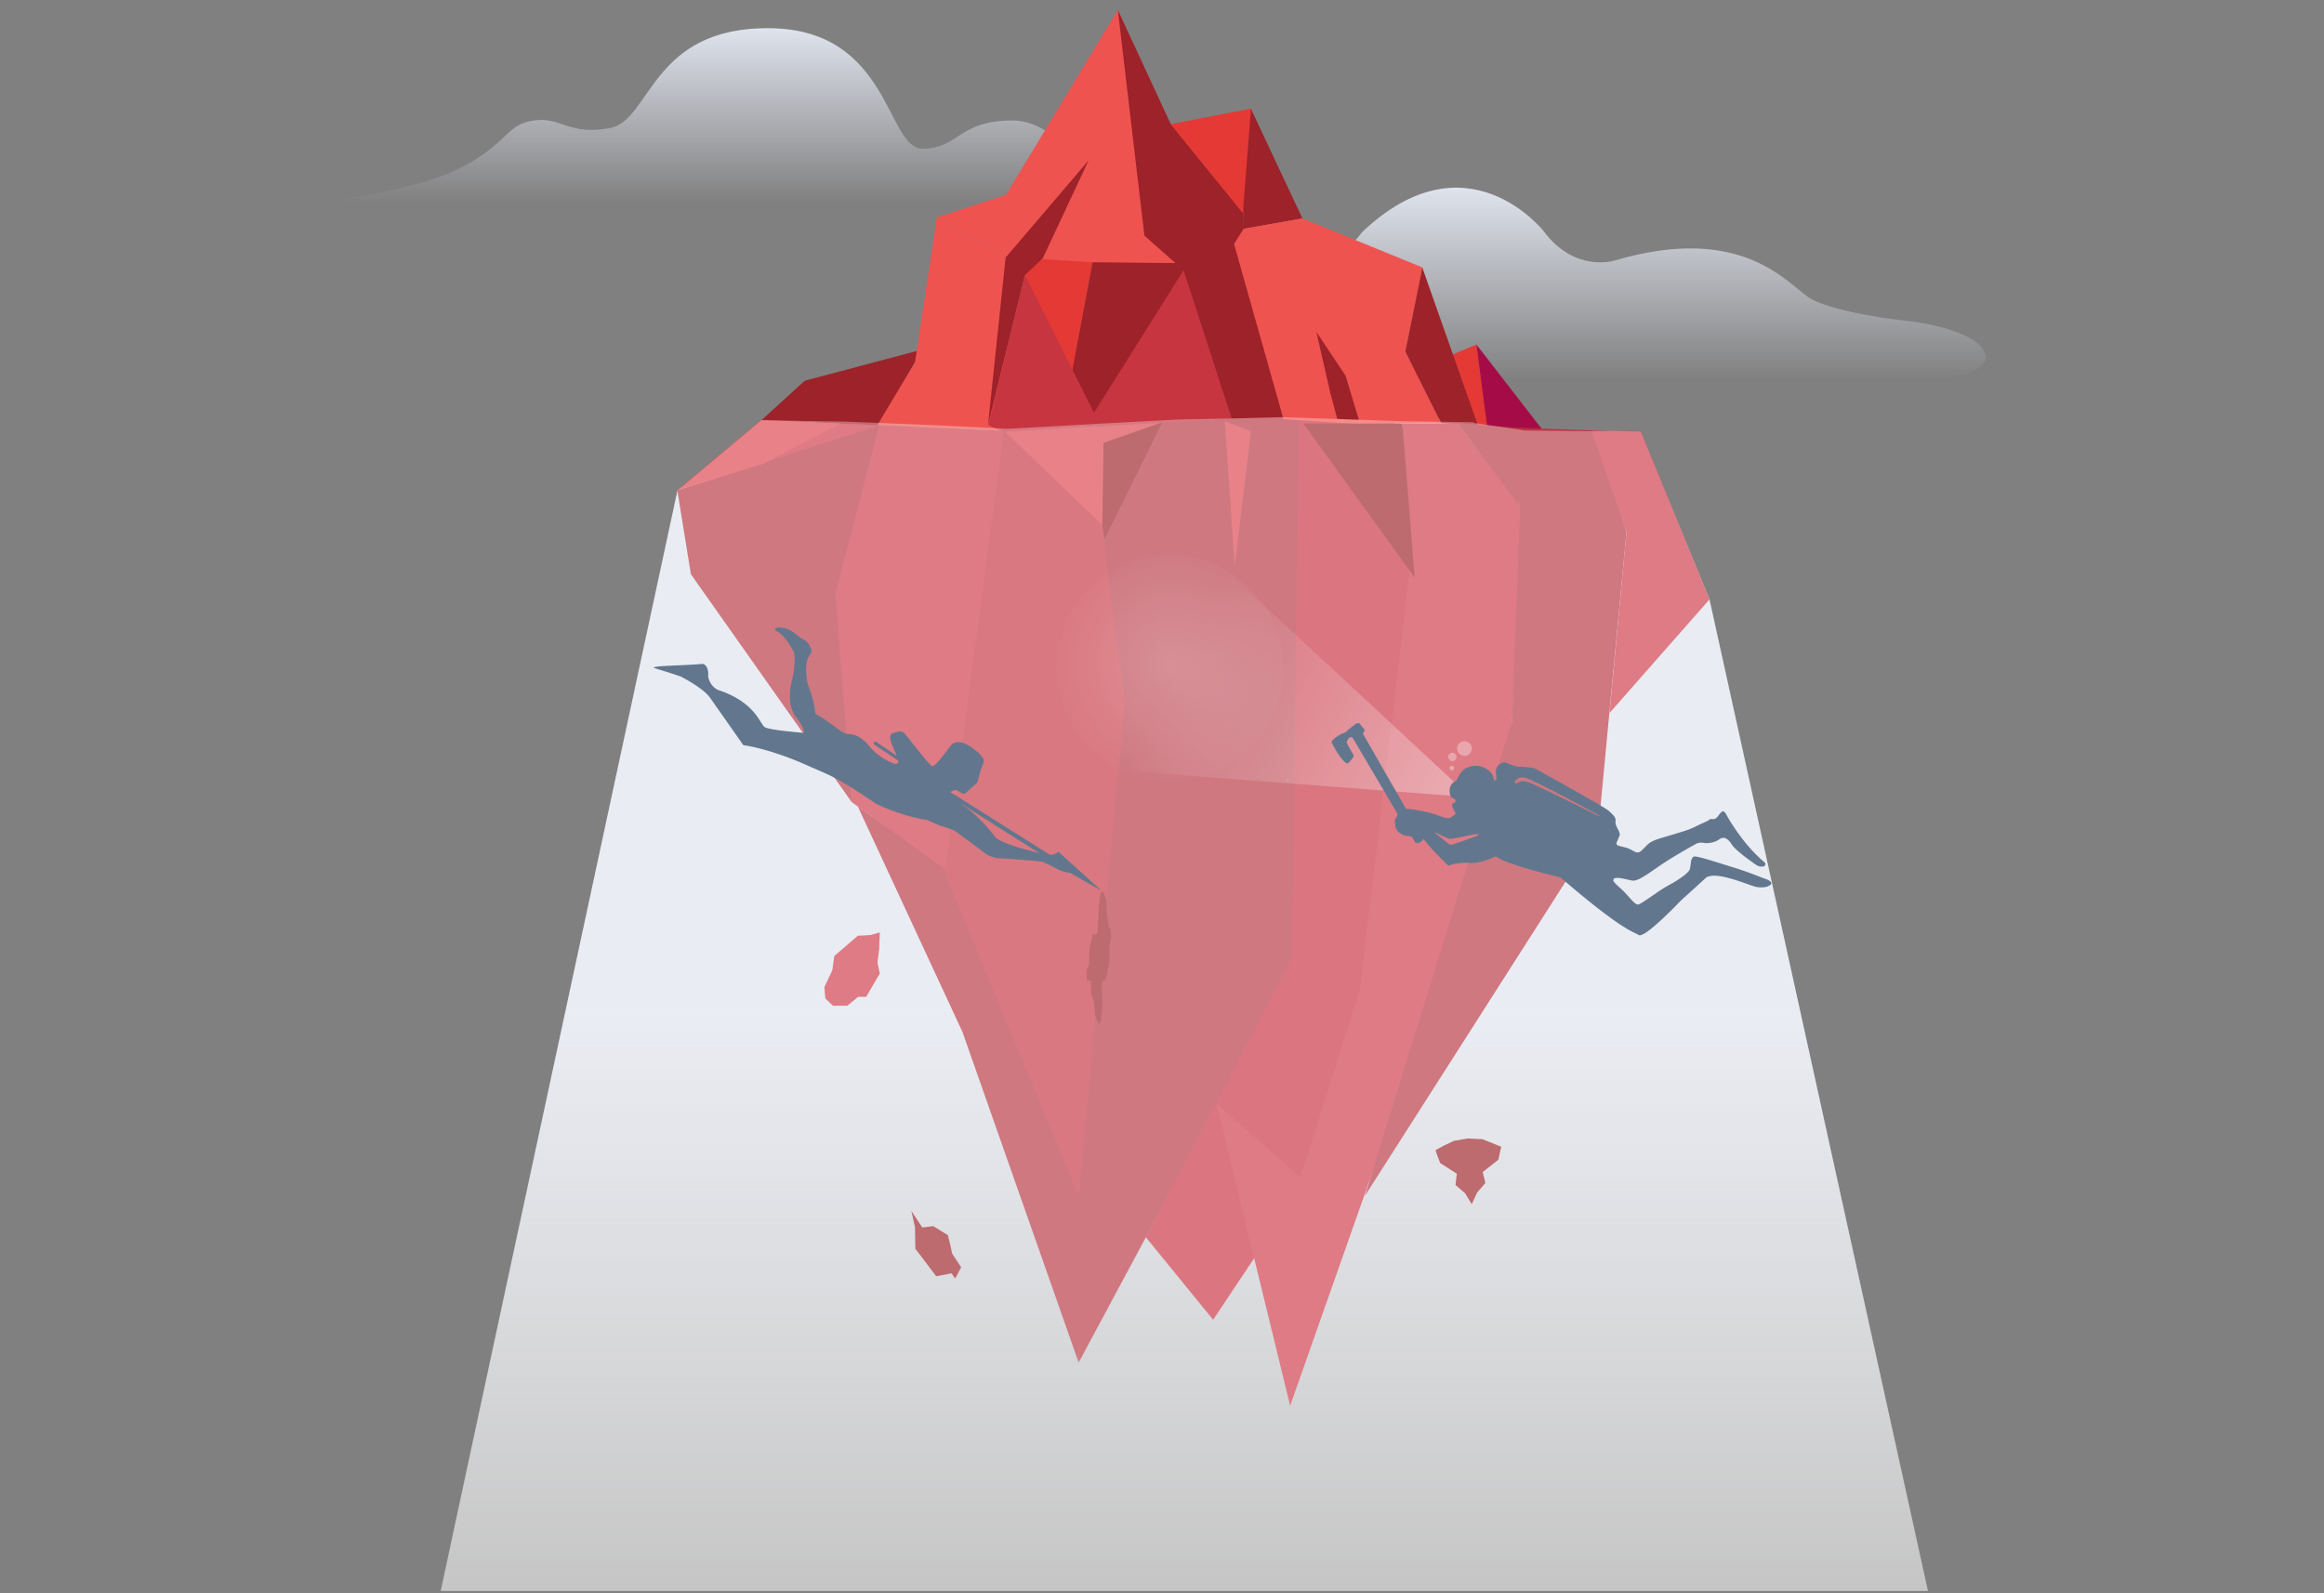 <?xml version="1.0" encoding="utf-8"?>
<!-- Generator: Adobe Illustrator 22.0.1, SVG Export Plug-In . SVG Version: 6.00 Build 0)  -->
<svg version="1.1" id="Layer_1" xmlns="http://www.w3.org/2000/svg" xmlns:xlink="http://www.w3.org/1999/xlink" x="0px" y="0px"
	 viewBox="0 0 700 480" style="enable-background:new 0 0 700 480;" xml:space="preserve">
<rect x="0" y="0" width="700" height="480" fill="#808080" stroke="none"/>
<style type="text/css">
	.cs0{fill:url(#SVGCSID_1_);}
	.cs1{fill:url(#Path-72-Copy-5_2_);}
	.cs2{fill:url(#SVGCSID_2_);}
	.cs3{fill:#CE3A49;}
	.cs4{fill:#9D2229;}
	.cs5{fill:#B73542;}
	.cs6{fill:#DD444D;}
	.cs7{fill:#C93241;}
	.cs8{fill:#EF5350;}
	.cs9{fill:#E53935;}
	.cs10{fill:#C73541;}
	.cs11{fill:#A50C47;}
	.cs12{fill:#FF8080;}
	.cs13{opacity:0.9;}
	.cs14{opacity:0.5;fill:url(#SVGCSID_3_);enable-background:new    ;}
	.cs15{opacity:0.4;fill:url(#SVGCSID_4_);enable-background:new    ;}
	.cs16{opacity:0.33;fill:#FFFFFF;enable-background:new    ;}
	.cs17{fill:#153456;}
</style>
<linearGradient id="SVGCSID_1_" gradientUnits="userSpaceOnUse" x1="408.299" y1="479.73" x2="408.299" y2="88.664" gradientTransform="matrix(1 0 0 1 -51.6 35)">
	<stop  offset="0" style="stop-color:#FFFFFF;stop-opacity:0.2"/>
	<stop  offset="0.54" style="stop-color:#DFE3ED"/>
	<stop  offset="1" style="stop-color:#DFE3ED"/>
</linearGradient>
<polygon class="cs0" points="580.7,479.3 514.9,180.6 494.2,130.3 481.8,131.7 481.8,131.8 459.1,130.4 443.7,128 443.6,127.8 
	423.5,124.1 423.6,126 422.4,125.9 422.2,123.8 394.4,123.8 394.3,124.6 352.5,127.2 352.5,127.3 333.9,129.5 305,131.9 305,132 
	267.4,129.1 267.5,128.5 266.5,129 255.3,128.1 255.2,128.1 231,126 204.1,147.7 132.7,479.3 "/>
<linearGradient id="Path-72-Copy-5_2_" gradientUnits="userSpaceOnUse" x1="229.523" y1="61.085" x2="229.523" y2="8.483">
	<stop  offset="0" style="stop-color:#DFE3ED;stop-opacity:0"/>
	<stop  offset="0.318" style="stop-color:#DFE3ED;stop-opacity:0.32"/>
	<stop  offset="0.591" style="stop-color:#DFE3ED;stop-opacity:0.59"/>
	<stop  offset="0.848" style="stop-color:#DFE3ED;stop-opacity:0.85"/>
	<stop  offset="1" style="stop-color:#DFE3ED"/>
</linearGradient>
<path id="Path-72-Copy-5_1_" class="cs1" d="M140.6,49.6c13.1-7.5,12-12.1,20.2-13.3c8.2-1.2,10.4,4.6,22.9,2.3
	C196.2,36.2,196,8,232.1,8.5s34.8,36.3,45.8,36.3c11,0,10.5-8.5,27.1-8.5c16.5,0,23.9,24.8,59,24.8H95
	C116.6,58.4,131.8,54.6,140.6,49.6z"/>
<linearGradient id="SVGCSID_2_" gradientUnits="userSpaceOnUse" x1="-198.371" y1="366.349" x2="-198.371" y2="424.32" gradientTransform="matrix(-1 0 0 -1 284.14 480.8)">
	<stop  offset="0" style="stop-color:#DFE3ED;stop-opacity:0"/>
	<stop  offset="0.318" style="stop-color:#DFE3ED;stop-opacity:0.32"/>
	<stop  offset="0.591" style="stop-color:#DFE3ED;stop-opacity:0.59"/>
	<stop  offset="0.848" style="stop-color:#DFE3ED;stop-opacity:0.85"/>
	<stop  offset="1" style="stop-color:#DFE3ED"/>
</linearGradient>
<path class="cs2" d="M571.4,114.5H378h-2.5c-8.2-2.2-8.3-5.9-8.6-8.6c-0.5-5.6,7.9-10.1,7.9-10.1c5.5-2.5,10.8-5.3,16-8.5
	c13.8-9.2,19.4-17.3,19.4-17.3c31.6-30.1,54.8-0.3,54.8-0.3c9.4,12.6,21.3,8.8,21.3,8.8c37.5-11.1,51.4,6.1,58.2,10.9
	s29.2,7.2,29.2,7.2s23.7,2.2,24.5,11.2c0,0,0.4,6.8-23.2,6.8H571.4z"/>
<polygon class="cs3" points="264.3,290 264.8,286 265,280.9 262.2,281.7 258.4,281.9 251.3,288 250.7,292.3 248.3,297.4 
	248.6,300.8 250.9,303 252.9,303 255.2,303 258.5,300.3 260.9,300.3 265,293.3 "/>
<polygon class="cs4" points="449.5,344.4 446.5,343.2 442.3,343 442.3,342.9 442.1,343 442,343 442,343 437.9,343.7 435,345.1 
	432.4,346.5 432.8,347.8 433.8,350.4 438.8,353.6 438.4,357 441.3,359.5 443.3,362.8 443.3,362.8 443.3,362.8 443.3,362.8 
	443.3,362.8 444.9,359.3 447.4,356.4 446.6,353.1 451.3,349.4 451.9,346.7 452.2,345.5 "/>
<polygon class="cs4" points="336.7,3 352.6,37.3 374.5,64.2 374.5,68.8 381,80 393.4,126.9 366,127.3 350.7,86.5 333.8,55.3 "/>
<polygon class="cs3" points="228,133.7 252.7,127.5 304,129.9 299.8,173.8 288.6,265.3 256.5,241.6 "/>
<polygon class="cs4" points="229,126.9 242.4,114.7 277.8,105.3 264.6,128.1 250.8,127.5 "/>
<polygon class="cs5" points="324.9,410.5 324.9,357.9 290.3,265.9 258.4,243 289.9,310.9 "/>
<polygon class="cs5" points="324.9,410.5 389.5,290 391.8,125.4 349.9,126.9 332.3,162.5 333,261.6 324,356.7 "/>
<polygon class="cs5" points="204,147.7 208.1,173 256.5,241.6 251.6,178.8 264.8,128.2 "/>
<polygon class="cs6" points="204,147.7 229.3,126.5 253.1,127.6 229.7,139.8 "/>
<polygon class="cs6" points="302.4,129.7 331.4,128.3 350.1,127 332.3,162.8 "/>
<polygon class="cs4" points="332.4,133.4 332,158.4 332.6,162.6 350.1,127.2 "/>
<polygon class="cs7" points="345.1,372.7 365.4,397.6 393.6,355.3 410.4,298.7 425.4,171.7 419.7,124.8 391.7,124.8 391.2,127.1 
	389.1,288.7 "/>
<polygon class="cs8" points="275.6,109.2 282.2,65.5 303.1,77.5 302.6,129.8 278,128.7 264.3,128 "/>
<polygon class="cs9" points="303.7,77.9 327.7,48.3 329.1,79 320.3,127 308.7,82.8 297.7,128.1 "/>
<polygon class="cs8" points="282.2,65.5 303,58.7 336.7,3 344.7,71 356.5,81.4 329,79 302.9,77.4 "/>
<polygon class="cs4" points="329.1,79 320.5,124.8 335.4,124.8 357.5,79.3 "/>
<polygon class="cs10" points="356.5,81.4 328.9,125.3 330.5,128.5 371,126.1 "/>
<polygon class="cs9" points="352.6,37.4 376.9,32.7 374.6,64.5 "/>
<polygon class="cs4" points="376.8,32.8 392.3,65.8 374.4,69 374.5,62.3 "/>
<polygon class="cs9" points="425.2,112 444.7,103.8 448.4,130.8 "/>
<polygon class="cs11" points="444.7,103.8 464.3,129.1 449,134.6 448,129 "/>
<polygon class="cs8" points="392.3,65.8 428.5,80.6 423.3,105.9 434.1,127.5 408.4,127.7 386.6,126.3 371.7,73.5 374.6,68.9 "/>
<polygon class="cs4" points="396.5,100 400.7,118.4 402.8,126.2 409.3,126.5 405.3,113.2 "/>
<polygon class="cs4" points="427.9,83.2 423.3,105.9 434.1,127.5 445.1,128 428.4,80.6 "/>
<polygon class="cs3" points="388.6,423.5 424.5,321.6 455.4,218.4 458.7,153.4 438.9,127.5 422.4,127.6 424.5,172.8 409.6,298.1 
	391.7,354.7 366.4,332.5 "/>
<polygon class="cs5" points="411.1,360.3 481.4,250.2 489.9,160.3 480.5,129.7 451.9,128.7 457.9,153.2 455.4,217.5 "/>
<polygon class="cs3" points="494.2,129.9 514.9,180.6 484.8,214.8 489.9,160.3 479.3,129.7 "/>
<polygon class="cs5" points="438.8,127.4 456.8,128.9 457.5,152.2 "/>
<polygon class="cs4" points="308.7,82.9 314.1,77.8 327.9,48.3 302.9,77.6 297.6,127.9 308.7,82.9 "/>
<polygon class="cs10" points="331.5,128.3 308.7,82.8 297.7,128.1 302.1,130.1 "/>
<polygon class="cs4" points="392.6,127.6 426.1,174 422.4,127.6 "/>
<polygon class="cs10" points="302.4,129.7 284.6,263.2 325,360.5 338.8,211.5 331.9,158.1 "/>
<polygon class="cs6" points="376.8,129.9 371.9,170.6 368.9,126.9 "/>
<path class="cs12" d="M387.8,234.8c-0.1,0-0.2,0.1-0.1,0.2s0.1,0.2,0.2,0.1c0.1-0.1,0.2-0.1,0.1-0.2
	C387.9,234.8,387.9,234.8,387.8,234.8z"/>
<g class="cs13">
	
		<linearGradient id="SVGCSID_3_" gradientUnits="userSpaceOnUse" x1="2388.755" y1="-1845.897" x2="2480.764" y2="-1833.262" gradientTransform="matrix(-0.817 -0.577 -0.577 0.817 1323.61 3129.795)">
		<stop  offset="0" style="stop-color:#FFFFFF;stop-opacity:0.8"/>
		<stop  offset="1" style="stop-color:#FFFFFF;stop-opacity:0"/>
	</linearGradient>
	<polygon class="cs14" points="438.1,239.8 338.2,232.2 368.9,171.4 439.1,236.6 	"/>
	
		<radialGradient id="SVGCSID_4_" cx="3224.38" cy="-1505.451" r="40.885" gradientTransform="matrix(-0.684 -0.483 -0.48 0.681 1836.518 2782.466)" gradientUnits="userSpaceOnUse">
		<stop  offset="0" style="stop-color:#FFFFFF;stop-opacity:0.5"/>
		<stop  offset="1" style="stop-color:#FFFFFF;stop-opacity:5.000000e-02"/>
	</radialGradient>
	<path class="cs15" d="M324.4,181.5c10.8-15.4,32.2-19,47.6-8.1c15.4,10.9,19.2,32.2,8.4,47.6c-10.8,15.4-32.2,19-47.6,8.1
		C317.4,218.1,313.6,196.8,324.4,181.5z"/>
</g>
<polygon class="cs4" points="334.7,282.6 334.4,279.4 334,279.5 333.9,279.6 333.9,278.2 333.5,276.3 333.2,271.3 332.7,269.7 
	332.2,268.4 331.5,269.1 331,272.5 330.7,279.4 330.5,281.2 330.3,281.4 330.2,281.5 330.1,281.5 329.9,281.6 329.7,281.7 
	329.4,281.1 329.1,281.9 329.1,281.9 329,282.2 328.7,283.4 328.7,283.5 328.2,285.4 328,290.6 327.7,291.4 327.3,292.2 
	327.4,295.5 327.8,295.5 328.1,295.5 328.6,295.5 328.7,299.6 329.4,301.2 329.9,306.1 330.4,307.4 331,308.5 331.7,307.4 
	332,303.8 331.9,296.9 332,295.5 332.4,295.5 332.8,295.5 333,294.4 333.2,294.6 333.7,292 333.7,291.9 334.2,289.8 334.2,284.6 
	334.4,283.6 "/>
<polygon class="cs4" points="289.5,381.8 288.2,379.8 286.8,377.7 286.1,374.5 285.5,372.1 282.9,370.5 281.1,369.4 277.8,369.8 
	274.5,364.8 275.6,369.7 275.7,376.2 282,384.5 286.6,383.6 287.7,385.2 "/>
<g>
	<path class="cs16" d="M437.3,229.3c0.7,0.1,1.3-0.4,1.4-1.1c0.1-0.7-0.4-1.3-1.1-1.4c-0.7-0.1-1.3,0.4-1.4,1c0,0,0,0,0,0
		C436.2,228.6,436.7,229.2,437.3,229.3z"/>
	<path class="cs16" d="M437.4,230.7c-0.4-0.1-0.7,0.2-0.8,0.6c-0.1,0.4,0.2,0.7,0.6,0.8c0.4,0.1,0.7-0.2,0.8-0.6
		C438.1,231.1,437.8,230.8,437.4,230.7z"/>
	<path class="cs16" d="M440.8,227.7c1.2,0.2,2.3-0.7,2.5-1.9c0.2-1.2-0.7-2.3-1.9-2.5c0,0,0,0,0,0c-1.2-0.2-2.3,0.7-2.5,1.9
		C438.7,226.4,439.6,227.5,440.8,227.7z"/>
	<path class="cs17" d="M316.2,257.5c-0.3-0.2-30-18.9-30-18.9c0.6-0.3,1.1-0.5,1.8-0.6c0.6,0,2,1.8,2.9,0.9c0.9-0.8,3.1-2.8,3.4-3.1
		s0.6-2.7,1.4-4.6c0.9-2.1,0.8-2.5-0.5-3.9s-6.5-5.9-9-2.5s-4.5,6.1-5.4,6c-0.9-0.1-8-9.7-8.6-10.1c-0.6-0.3-0.9-0.7-3.5,0.3
		c0,0-1.2,0.3-0.2,2.9l1.5,3.6c0,0.1,0,0.2,0.1,0.2l-6.2-4.2c-0.2-0.1-0.6-0.1-0.7,0.1c-0.1,0.2-0.1,0.6,0.1,0.7l7.3,4.9
		c0,0.6-0.2,1-1.2,0.9c-3.3-1.2-6.2-3.4-8.3-6.2c0,0-2.5-2.7-5-2.7c-1,0-2-0.3-2.8-0.9c-2.5-1.9-5-3.7-7.7-5.3
		c-0.3-3-1.1-5.8-2.2-8.6c0,0-1.6-5.7,0.4-9c0,0,1.3-0.8,0.1-2.7c-0.4-1-1.1-1.7-2.1-2.2c-0.7-0.2-0.6-0.4-3.1-2.2
		c-2.5-1.9-7-1.4-4.5,0c2.6,1.4,5,6.3,5,6.3s0.7,2.8-0.8,9.1c0,0-1.9,6.8,1.9,11.1c0.9,1,1.8,2.7,1.9,4c0,0-10.3-0.8-11.8-1.7
		c-1.5-0.8-2.7-7.6-14.3-11.3c-1.5-0.8-2.5-2.3-2.8-4c0,0,0.4-3.2-1.6-3.8c-5.9,0.6-17.5,0.5-14.2,1.4c4.7,1.4,7.5,2.4,7.5,2.4
		s6.6,3.3,8.8,6.3c0,0,8.9,12.7,10.1,14.4c0,0,8,0.9,20.4,6.6c5.8,2.6,7.1,2.6,19.5,11c0,0,6.6,3.5,15.6,5c0,0,2.8,1.3,3.6,1.6
		c0.8,0.3,4.2,1.2,4.9,1.8c0.5,0.5,4.6,3.3,8.7,6.5c1.6,1.1,3.5,1.7,5.4,1.6c0,0,11,0.8,12,1c1.1,0.5,2.2,1,3.3,1.6
		c1.6,1,3.3,1.6,5.1,1.8l9.3,5.3l-13-11.8C318.7,257.1,316.6,257.7,316.2,257.5z M301.1,253.1c-0.6-0.4-1-0.5-1.2-0.8
		c0,0-5.8-7.6-10.4-10h0.3L313,257C312.8,256.9,304.3,255,301.1,253.1z"/>
	<path class="cs17" d="M531,264.5c-1.4-0.5-4.2-1.7-7.7-2.8c-6.5-2-12.6-4.1-13.2-3.6c-1,0.7-0.7,2.2-1.1,3.7
		c-0.4,1.5-4.7,4-7.1,5.3c-2.4,1.3-7.5,5.3-8.5,5.4c-1.1,0.1-2.5-2.3-5.2-4.8c-1.5-1.3-2.2-2-2.3-2.5c0.1,0,0.1-0.1,0.1-0.1
		c0-0.1,0-0.3,0.1-0.4c0.1-0.1,0.5-0.1,0.7-0.2c1.6-0.2,4.7,1,5.4,0.8s1.2,0.1,6.3-3.5c5-3.6,12.6-7.7,12.6-7.7
		c0.8-0.3,1.6-0.3,2.4-0.1c1.6,0.1,3.3-0.3,4.6-1.3c1-0.6,2.2-0.4,3.5,1.7s7.7,6.4,7.7,6.4c0.9,0.4,1.6,0.3,2,0.2
		c0.5-0.2,0.6-0.9,0.2-1.2c-7.1-5.9-11.7-14.7-11.7-14.7c-1-1.6-1.6,0-2.6,1.1s-1.9,0.2-2.3,0.7c-0.4,0.5-2.3,1.1-4.8,2.4
		c-2.5,1.3-10.7,3.2-12.3,4.1c-1.6,0.8-1.7,1.3-3.3,2.8s-2.3-0.1-4.6-0.8c-0.8-0.2-1.6-0.4-2.4-0.6c-0.4-0.1-0.7-0.5-0.6-0.9
		c0.3-0.7,0.6-1.4,0.9-2.1c0.5-1.1-1.4-2.9-1.2-4.2s-0.4-1.8-2-3.3c-1.7-1.5-21.3-12.2-21.9-12.6c-0.6-0.4-4-0.8-5-0.7
		s-3.1-0.8-3.8-1.1c-0.7-0.3-1.1-0.5-2.5,0.6s-0.6,3.5-0.6,4s-0.8,0.8-0.8,0.6c-0.1-0.5-0.2-1-0.3-1.4c0-0.1-0.1-0.2-0.1-0.2
		c-1.6-2.5-4.8-3.5-7.5-2.3c-2,0.6-3.1,3.3-3.3,3.8c-0.2,0.5-0.8,0.2-1.7,1.4c-0.6,1.1-0.6,2.1-0.3,3.2c0.1,0.3,0.3,0.5,0.5,0.7
		c0.4,0.2,1,0.4,1.1,0.8c0.1,0.6,0,0.5-0.8,1c-0.8,0.5,0.8,2.5,0.8,2.9c0,0.4-0.8,0.8-0.8,0.8c-1.3,1.4-2.8,0.4-5.1-0.4
		c-2.7-0.8-5.4-1.4-8.2-1.7h-0.8L410.5,221l0.6-1l-1.7-2.2l-1,0.2l-2.5,2c0,0-0.1,0.6-1.9,1.1c0,0-0.1,0-0.1,0.1
		c-1,0.5-1.8,1.1-2.6,1.9c-0.2,0.2-0.3,0.5-0.1,0.8c0.6,1.2,2.3,4.4,4.1,5.9c0.3,0.2,0.7,0.2,1-0.1l0.7-0.8l0.6-0.8
		c0.2-0.2,0.2-0.6,0-0.8c-0.7-1.1-1.3-2.2-1.9-3.4c-0.1-0.2-0.1-0.4,0-0.6c0.2-0.4,0.5-1,1-1.2c0.3-0.1,0.7,0,0.8,0.3l13.5,22.9
		c-0.2,0.6-0.4,1.1-0.6,1.2c-0.5,0.4-0.2,1.3-0.1,2.3c0.1,1,0.6,2,2.5,2.8c0.6,0.2,1.2,0.3,1.8,0.3c0.3,0,0.5,0.1,0.7,0.3l0.9,1.5
		c0.2,0.3,0.5,0.4,0.8,0.3c0.7-0.1,1.3-0.5,1.7-1.2l-0.1-0.2c1.7,2.1,3.5,4.1,5.4,6c1.6,1.3,2,2.6,2.9,2s5.3-0.7,5.3-0.7
		c3,0.5,6.8-1.2,8-1.8c0.2-0.1,0.5-0.1,0.7,0.1c3.1,2.3,17.3,5.7,19,6.1c0.1,0,0.2,0.1,0.3,0.2c18.5,15.9,21.6,16.1,23.4,17.2
		c1.8,1.1,12.3-10,12.7-10.4c0,0,0,0,0,0l7.7-7c0.1-0.1,0.1-0.1,0.2-0.1c3.6-1.7,13.2,2.8,14.8,3c1,0.2,2,0.2,3,0
		C533.3,266.8,535.1,265.8,531,264.5z M445.2,251.7L445.2,251.7c0,0-6,2.2-7,2.5s-1.3,0.5-2-0.1c-0.7-0.6-3.7-2.9-4.1-3.3
		c-0.4-0.4,3.5,1.7,4.4,1.9s7.5-1.4,8.2-1.4C445.5,251.3,445.7,251.1,445.2,251.7z M481.1,245.7c-2-1.2-17.1-8.5-19.8-9.7
		c-2.6-1.2-3.6-0.5-4.3-0.1c-0.2,0.2-0.6,0.1-0.7-0.1c-0.1-0.1-0.1-0.2-0.1-0.3c1-1.3,1.8-1.4,3.1-1.2c2.2,0.4,21.2,10.7,22.6,11.5
		L481.1,245.7z"/>
</g>
<polygon class="cs16" points="580.7,479.3 514.9,180.5 494.2,130 485.5,129.8 479.5,129.9 459.3,129.7 443.9,127.4 443.8,127.2 
	422.5,126.9 386.7,125.7 354.3,126.4 352.7,126.5 352.7,126.5 332.1,127.6 303.3,129.2 302.1,129.1 283.7,128.2 269.2,127.6 
	266.8,127.5 264.5,127.4 254.2,127 229.3,126.6 204,147.8 132.8,479.3 "/>
</svg>
